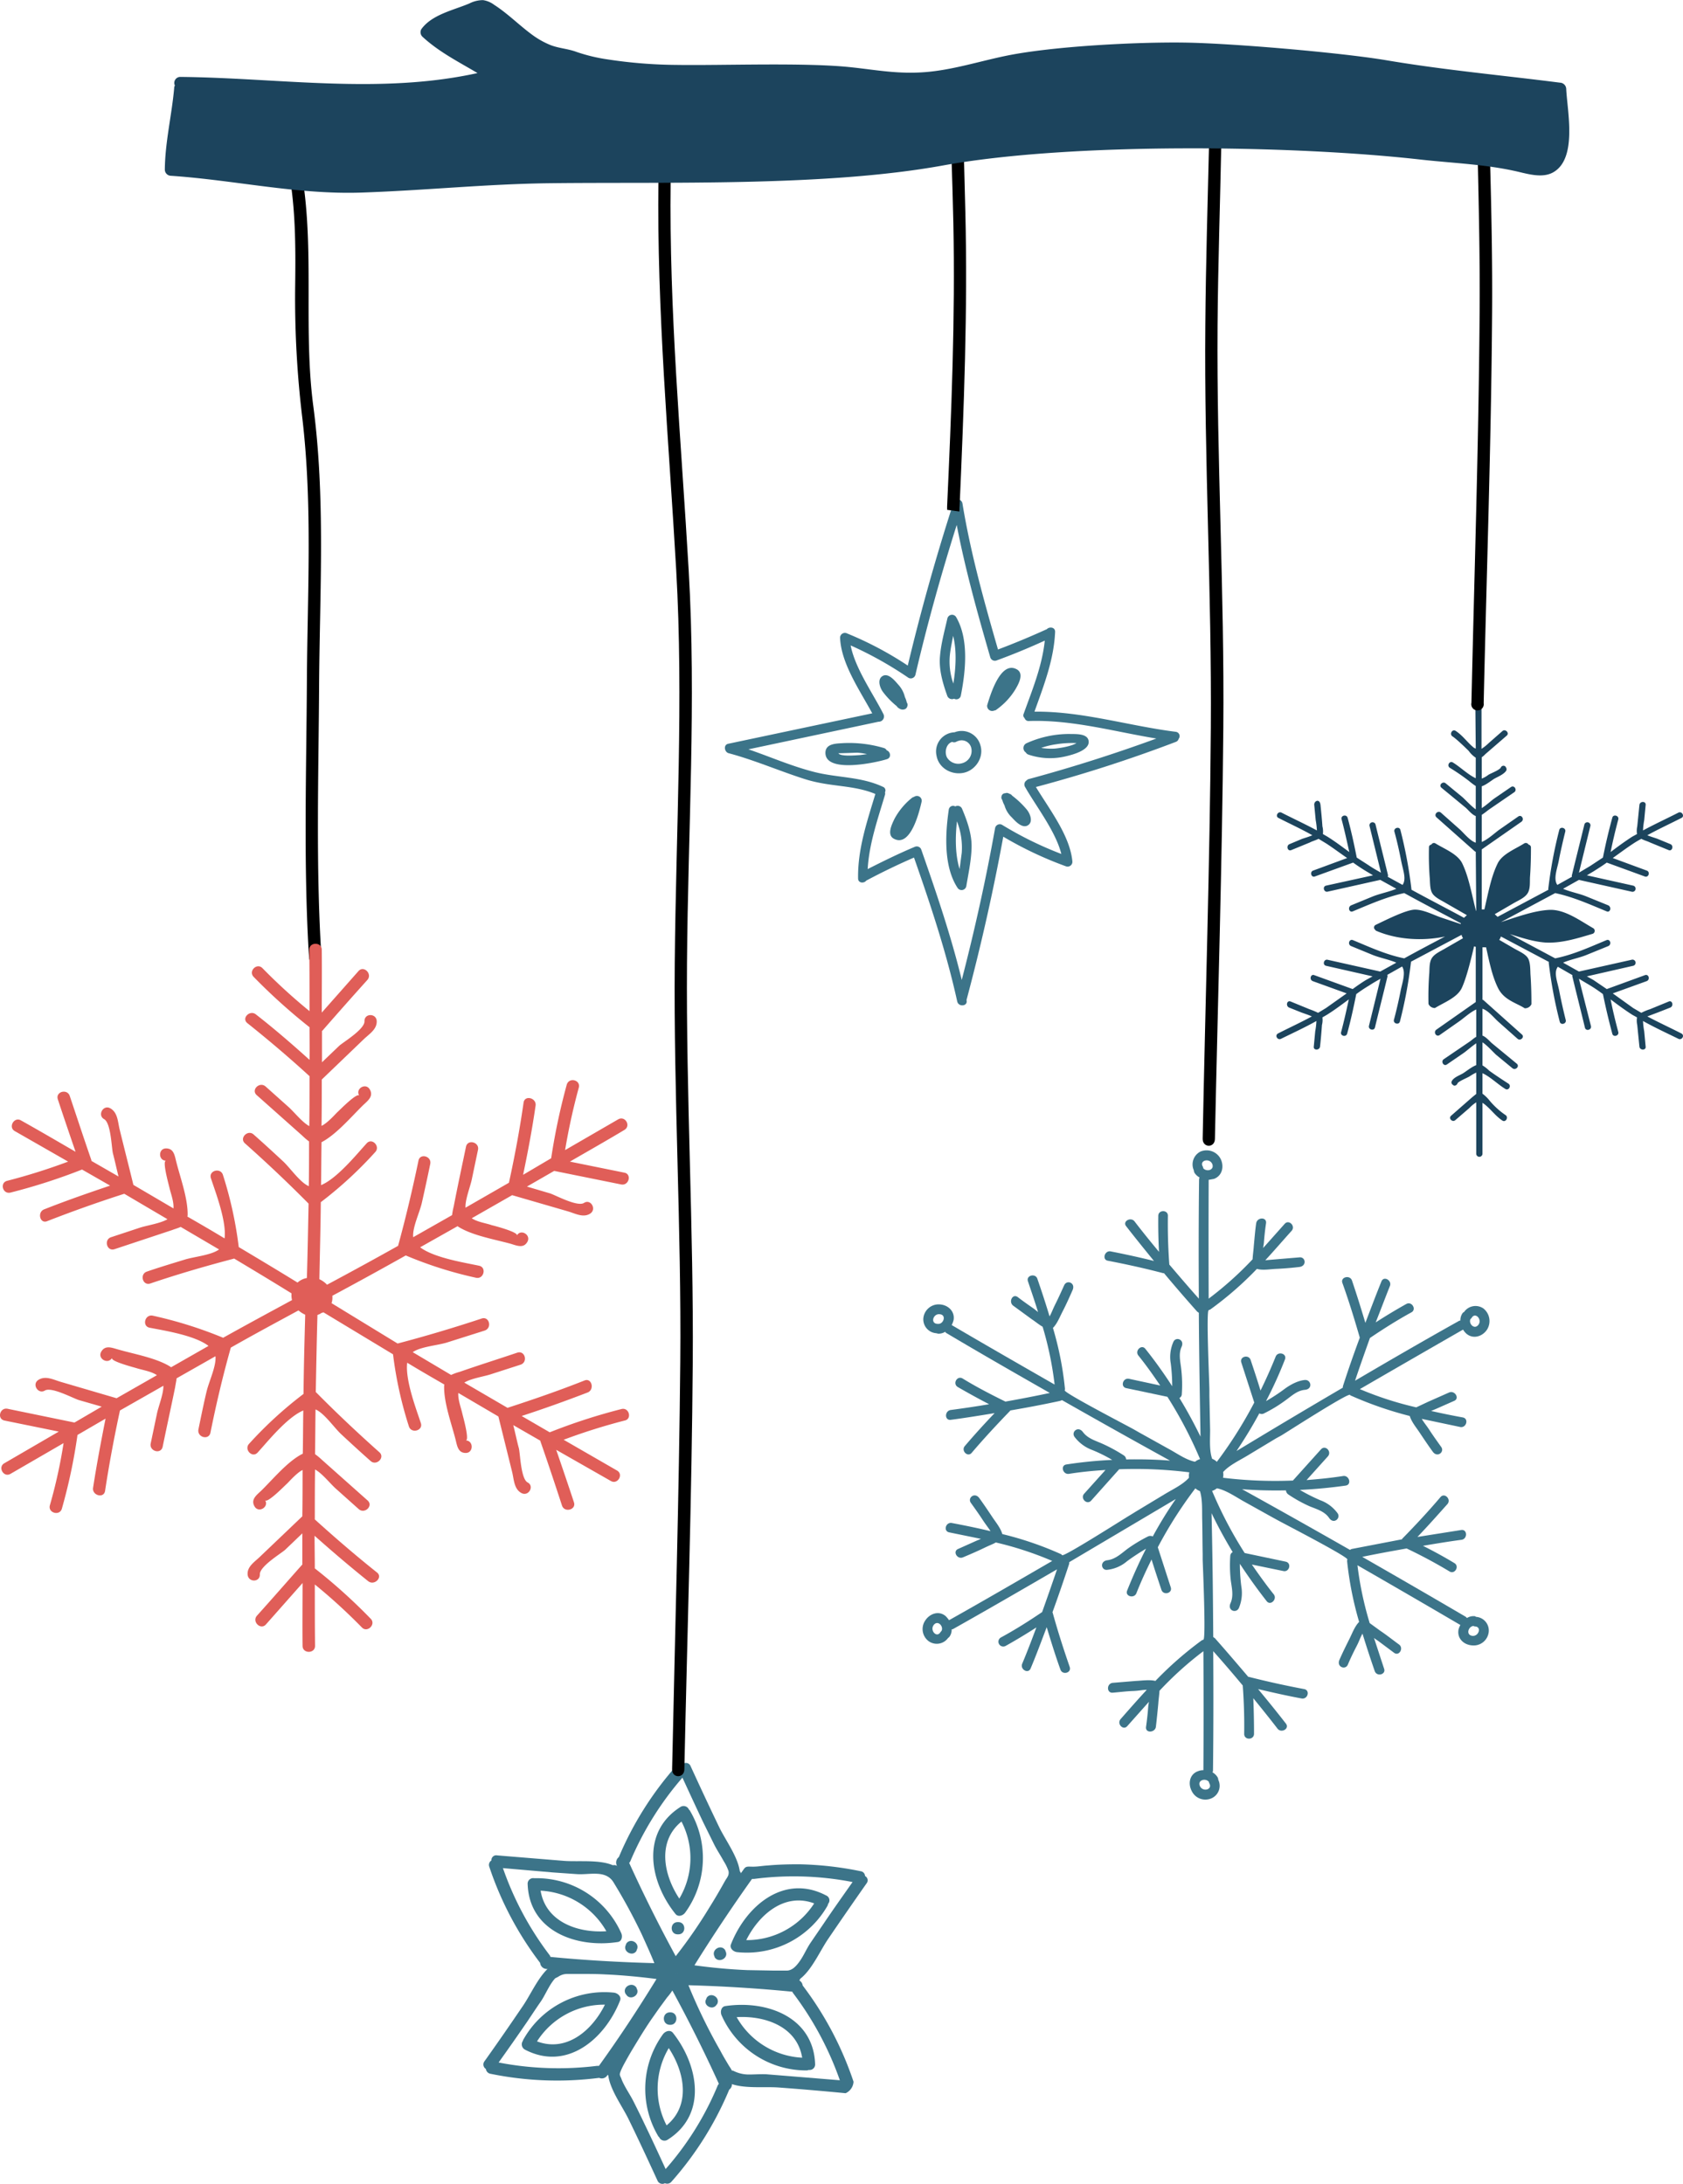 <svg xmlns="http://www.w3.org/2000/svg" width="701.3" height="910" viewBox="0.01 -6.139278525552072e-7 701.355 909.973" style=""><g><title>event87_212978158</title><g data-name="Layer 2"><path d="M133 283.9c.3-38.1 2.6-76.5-2.4-114.5-4.1-30.8.2-62.5-4.2-93.3l-5.4-1c2.3 15 2.2 30.3 2 45.5a416.7 416.7 0 0 0 3 53.6c4.3 36.4 2.1 73.2 1.9 109.7s-1.4 74.7.7 111.9l.3 4 5.2 1.3v-.3c-2.6-38.8-1.3-78-1.1-116.9z"></path><g fill="#3c7489"><path d="M504 581.7v-2.5c0-3-1.4-33-.3-33.3l.7-.3a141.6 141.6 0 0 0 19.4-16.9c2.4.7 5.5.1 8 0s6.5-.4 9.7-.8 2.6-4.3 0-4l-8.4.7-5.8.5c3.7-4 7.3-8.2 11-12.3 1.7-2-1.2-4.8-2.9-2.9l-9 10.1.3-2.1c.2-2.7.5-5.5.9-8.2s-3.7-2.6-4.1 0-.7 6.3-1 9.5c-.1 1.7-.4 3.6-.5 5.5a142.8 142.8 0 0 1-18.3 16.4q-.1-24.7 0-49.5l2.2-.4c3.5-1.3 4.3-5.2 2.8-8.3a6.6 6.6 0 0 0-8.4-3.1 6 6 0 0 0-2.8 7.8 5.1 5.1 0 0 0 .2.9 5.6 5.6 0 0 0 2.2 2.1 2.4 2.4 0 0 0-.2.9c-.2 16.5-.2 33.1-.1 49.6-4.2-4.7-8.2-9.4-12.3-14.2-.5-6.8-.7-13.5-.6-20.3.1-2.6-4-2.6-4 0q-.1 7.5.3 15c-3.5-4.2-6.9-8.4-10.2-12.7-1.6-2-5.1 0-3.5 2 3.8 4.9 7.7 9.7 11.6 14.5-6-1.5-12-2.8-18.1-4-2.5-.4-3.6 3.5-1.1 3.9 7.8 1.5 15.5 3.2 23.1 5.2h.3c4.5 5.4 9.1 10.7 13.8 16l.7.5c.1 17.2.4 34.4.7 51.6-2.7-5.5-5.6-10.9-8.8-16.1a1.8 1.8 0 0 0 1-1.7 55.7 55.7 0 0 0-.2-10c-.3-3.2-1.3-6.5.1-9.6s-2.4-4.4-3.4-2.1a15.5 15.5 0 0 0-1.1 9 75.7 75.7 0 0 1 .6 9.5c-3.5-5.4-7.2-10.6-11.2-15.6-1.6-2-4.5.8-2.9 2.8 3.3 4.1 6.2 8.2 9.1 12.5l-13-2.8c-2.6-.5-3.7 3.4-1.1 3.9l17.1 3.6a175.9 175.9 0 0 1 14 26.9 5.7 5.7 0 0 0-4.9 4.7c-.8 3.6 1.8 5.7 4.8 6.5a7.5 7.5 0 0 0 2.6.5h.7a5.3 5.3 0 0 0 3.2-.8 3.6 3.6 0 0 0 1.6-2.3c1.4-4.4-2-5.9-3.3-9.5s-.9-8.1-.9-12.2zm1.2-96.7c1 2.6-2.5 3.4-3.8 1.7a1 1 0 0 0-.2-.7c-1.4-2.6 2.9-3.6 4-1z"></path><path d="M474.8 596.9l-2.1-1.2c-2.6-1.5-29.3-15.3-29-16.4a1.5 1.5 0 0 0 .1-.7 134.9 134.9 0 0 0-5-25.3c1.8-1.8 2.9-4.7 4.1-7s2.8-5.8 4.1-8.8-2.4-4.4-3.5-2-2.3 5.1-3.6 7.7-1.5 3.5-2.5 5.3c-1.6-5.3-3.3-10.5-5.1-15.7-.8-2.4-4.8-1.4-3.9 1.1 1.4 4.2 2.9 8.5 4.2 12.8l-1.6-1.3c-2.3-1.6-4.6-3.2-6.8-4.9s-4 1.9-2 3.5l7.8 5.7c1.4.9 2.9 2.2 4.5 3.1a141.3 141.3 0 0 1 5 24.1c-14.3-8.2-28.6-16.4-42.9-24.8a9 9 0 0 0 .8-2.1c.6-3.6-2.3-6.3-5.8-6.5a6.4 6.4 0 0 0-6.8 5.7 5.8 5.8 0 0 0 5.3 6.3l.9.2a5.1 5.1 0 0 0 2.9-.8 1.2 1.2 0 0 0 .6.6c14.3 8.5 28.6 16.7 43 24.9-6.1 1.3-12.3 2.5-18.5 3.6-6.1-3-12.1-6.1-17.8-9.6-2.3-1.4-4.3 2.1-2.1 3.5 4.3 2.5 8.7 4.9 13.1 7.2-5.3.9-10.7 1.7-16 2.4-2.6.4-2.6 4.4 0 4.1 6.1-.8 12.2-1.8 18.3-2.8-4.3 4.5-8.4 9-12.4 13.7-1.7 1.9 1.1 4.8 2.8 2.9 5.1-6 10.5-11.8 16-17.5.1 0 .1-.1.1-.2 7-1.2 13.9-2.5 20.8-4l.8-.3q22.5 12.8 45 25.2c-6.1-.5-12.2-.6-18.3-.5a2.1 2.1 0 0 0-1-1.7 67.8 67.8 0 0 0-8.8-4.8c-2.9-1.3-6.2-2.2-8.2-4.9s-5-.1-3.5 2a16.2 16.2 0 0 0 7.2 5.4 61.1 61.1 0 0 1 8.5 4.2 176.4 176.4 0 0 0-19.1 1.9c-2.6.4-1.5 4.3 1.1 3.9 5.1-.8 10.1-1.3 15.2-1.6l-8.9 9.9c-1.7 1.9 1.1 4.8 2.9 2.9l11.7-13.1a180.2 180.2 0 0 1 30.2 1.4 6 6 0 0 0 1.6 6.6c2.8 2.4 5.9 1.3 8.1-1a7 7 0 0 0 1.8-2l.3-.6a4.9 4.9 0 0 0 .9-3.1 4.5 4.5 0 0 0-1.2-2.6c-3.1-3.4-6.1-1.1-9.9-1.8s-7.5-3.4-11-5.3zm-83.1-49.3c2.7.3 1.6 3.8-.4 4h-.7c-3-.2-1.7-4.4 1.1-4z"></path><path d="M473.4 629.8l-2.1 1.3c-2.6 1.5-27.9 17.7-28.7 16.9a1 1 0 0 0-.6-.5 139.3 139.3 0 0 0-24.3-8.3c-.7-2.5-2.7-4.9-4.1-7s-3.6-5.4-5.5-8-5-.1-3.5 2 3.3 4.6 4.8 6.9 2.3 3.2 3.4 4.9c-5.4-1.3-10.8-2.4-16.1-3.4-2.6-.5-3.7 3.4-1.1 3.9l13.2 2.7-1.9.8-7.6 3.4c-2.4 1-.4 4.5 2 3.5s5.9-2.5 8.8-3.9 3.3-1.4 4.9-2.3a140.4 140.4 0 0 1 23.5 7.7c-14.3 8.3-28.6 16.6-43 24.7a11.5 11.5 0 0 0-1.4-1.7c-2.8-2.4-6.6-1.1-8.5 1.8a6.3 6.3 0 0 0 1.5 8.7 5.8 5.8 0 0 0 8-1.4 2.3 2.3 0 0 0 .7-.7 5.1 5.1 0 0 0 .8-2.9 1.6 1.6 0 0 0 .9-.3c14.4-8.1 28.7-16.4 43-24.7-2 5.9-4.1 11.9-6.2 17.8-5.6 3.8-11.3 7.4-17.2 10.6a2 2 0 0 0 2 3.5c4.3-2.4 8.6-5 12.8-7.7-1.9 5.1-3.8 10.1-5.9 15.1-1 2.4 2.5 4.4 3.5 2 2.4-5.7 4.5-11.4 6.7-17.2 1.8 5.9 3.6 11.8 5.7 17.6.8 2.5 4.7 1.5 3.9-1-2.6-7.5-5-15-7.1-22.6-.1-.1-.1-.1-.1-.2 2.4-6.6 4.7-13.3 6.9-20a2.8 2.8 0 0 0 .1-.9l44.4-26.3a167.5 167.5 0 0 0-9.6 15.6 2.3 2.3 0 0 0-2 0 63.5 63.5 0 0 0-8.6 5.2c-2.5 1.9-5 4.3-8.3 4.7s-2.6 4.3-.1 4a15.2 15.2 0 0 0 8.3-3.6c2.6-1.9 5.2-3.6 7.9-5.2-2.9 5.7-5.5 11.5-7.9 17.5-.9 2.4 3 3.4 3.9 1 1.9-4.8 4-9.4 6.3-14 1.3 4.2 2.7 8.4 4.1 12.6.8 2.5 4.7 1.5 3.9-1l-5.4-16.7a176.4 176.4 0 0 1 16.3-25.4 5.9 5.9 0 0 0 6.4 1.9c3.5-1.2 4.1-4.5 3.2-7.5a5.7 5.7 0 0 0-.8-2.5l-.3-.6a5.3 5.3 0 0 0-2.3-2.4 4.5 4.5 0 0 0-2.8-.2c-4.5 1-4.1 4.7-6.6 7.6s-6.6 4.8-10.1 6.9zm-84.3 47.3c1.7-2.2 4.2.5 3.3 2.4l-.5.6c-1.5 2.5-4.5-.7-2.8-3z"></path><path d="M501.2 647.5v2.5c.1 2.9 1.4 33 .3 33.2l-.7.3a147.9 147.9 0 0 0-19.3 16.9c-2.5-.6-5.6-.1-8.1 0l-9.7.8c-2.6.3-2.6 4.3 0 4.1s5.6-.6 8.4-.7 3.9-.5 5.8-.5c-3.7 4-7.3 8.1-10.9 12.2-1.7 2 1.1 4.9 2.8 2.9l9-10.1q-.2 1.2-.3 2.1c-.2 2.8-.5 5.5-.9 8.3s3.8 2.5 4.1 0 .7-6.4 1-9.6c.1-1.7.4-3.6.5-5.4a142.8 142.8 0 0 1 18.3-16.5c.1 16.5.1 33.1 0 49.6a5.4 5.4 0 0 0-2.2.4c-3.5 1.2-4.3 5.1-2.7 8.2a6.3 6.3 0 0 0 8.3 3.1 5.7 5.7 0 0 0 2.8-7.7 2.9 2.9 0 0 0-.2-.9 5.8 5.8 0 0 0-2.2-2.2 1.9 1.9 0 0 0 .2-.8c.2-16.6.2-33.1.1-49.7 4.2 4.7 8.3 9.5 12.3 14.3.5 6.7.7 13.5.6 20.2 0 2.6 4 2.6 4.1 0 0-5-.1-9.9-.3-14.9 3.4 4.2 6.8 8.4 10.1 12.7 1.6 2 5.1 0 3.5-2.1-3.8-4.9-7.7-9.7-11.6-14.4 6 1.4 12.1 2.8 18.1 3.9 2.6.5 3.7-3.4 1.1-3.9q-11.7-2.2-23.1-5.1h-.2c-4.6-5.4-9.2-10.8-13.9-16.1l-.7-.5c-.1-17.2-.3-34.4-.7-51.6 2.7 5.6 5.6 10.9 8.8 16.2a2 2 0 0 0-1 1.6 56.8 56.8 0 0 0 .2 10.1c.4 3.1 1.3 6.5-.1 9.6s2.4 4.4 3.5 2a16.2 16.2 0 0 0 1-9 75.4 75.4 0 0 1-.6-9.4c3.5 5.3 7.2 10.5 11.2 15.6 1.6 2 4.5-.9 2.9-2.9-3.2-4-6.2-8.2-9.1-12.4l13.1 2.7c2.5.6 3.6-3.3 1-3.9l-17.1-3.6a171.4 171.4 0 0 1-14-26.9 5.8 5.8 0 0 0 5-4.6c.7-3.6-1.9-5.8-4.9-6.5a5.8 5.8 0 0 0-2.6-.6h-.7a6.1 6.1 0 0 0-3.2.8 4.7 4.7 0 0 0-1.6 2.4c-1.4 4.4 2.1 5.8 3.3 9.4s.9 8.2 1 12.2.1 9.5.2 14.2zm-1.2 96.6c-1-2.5 2.6-3.3 3.8-1.6a1.4 1.4 0 0 0 .2.6c1.4 2.7-2.9 3.7-4 1z"></path><path d="M530.4 632.3l2.2 1.2c2.5 1.4 29.3 15.2 28.9 16.3a1.9 1.9 0 0 0-.1.8 142.3 142.3 0 0 0 5 25.2c-1.8 1.8-2.9 4.8-4 7s-2.9 5.8-4.2 8.8 2.5 4.4 3.5 2 2.3-5.1 3.6-7.6 1.5-3.6 2.5-5.3q2.4 7.8 5.1 15.6c.9 2.5 4.8 1.4 3.9-1l-4.2-12.8a17.7 17.7 0 0 0 1.7 1.2l6.7 5c2.1 1.5 4.1-2 2-3.5s-5.1-3.9-7.8-5.7l-4.4-3.2a141.5 141.5 0 0 1-5.1-24.1q21.4 12.3 42.9 24.9a7 7 0 0 0-.8 2c-.6 3.7 2.3 6.3 5.8 6.5a6.3 6.3 0 0 0 6.8-5.6 5.7 5.7 0 0 0-5.3-6.3 1.1 1.1 0 0 0-.8-.3 5.2 5.2 0 0 0-3 .8 1.7 1.7 0 0 0-.6-.6q-21.5-12.6-43-24.9c6.2-1.3 12.3-2.4 18.5-3.5 6.1 2.9 12.1 6.1 17.9 9.6 2.2 1.3 4.2-2.2 2-3.5-4.3-2.6-8.7-5-13.1-7.2 5.3-.9 10.7-1.8 16-2.5 2.6-.3 2.6-4.4 0-4.1l-18.3 2.9c4.3-4.5 8.4-9.1 12.5-13.7 1.7-2-1.2-4.9-2.9-2.9-5.1 6-10.5 11.8-16 17.4 0 .1 0 .2-.1.2l-20.8 4a2 2 0 0 0-.8.4c-14.9-8.5-30-17-45-25.3 6.1.5 12.2.6 18.3.5a2.3 2.3 0 0 0 1 1.7 58.1 58.1 0 0 0 8.8 4.9c2.9 1.2 6.3 2.1 8.2 4.9s5 .1 3.5-2a15.5 15.5 0 0 0-7.2-5.4 75.1 75.1 0 0 1-8.5-4.3c6.4-.3 12.7-.9 19.1-1.8 2.6-.4 1.5-4.3-1-4-5.1.8-10.2 1.3-15.3 1.7l8.9-9.9c1.7-2-1.1-4.9-2.9-2.9l-11.7 13a180.1 180.1 0 0 1-30.2-1.3 5.8 5.8 0 0 0-1.6-6.6c-2.7-2.5-5.9-1.3-8.1 1a5.2 5.2 0 0 0-1.7 1.9 2.1 2.1 0 0 0-.4.6 5.2 5.2 0 0 0-.9 3.2 4.8 4.8 0 0 0 1.2 2.6c3.1 3.3 6.2 1.1 9.9 1.8s7.5 3.3 11 5.3zm83.1 49.3c-2.7-.4-1.6-3.9.5-4.1l.6.2c3 0 1.7 4.3-1.1 3.9z"></path><path d="M531.8 599.3l2.2-1.2c2.5-1.5 27.8-17.8 28.6-16.9a.9.9 0 0 0 .6.4 151.8 151.8 0 0 0 24.3 8.4c.7 2.4 2.7 4.8 4.1 6.9s3.6 5.4 5.5 8 5 .1 3.5-2-3.3-4.6-4.8-6.9-2.3-3.1-3.3-4.8l16.1 3.4c2.5.4 3.6-3.5 1-4q-6.6-1.2-13.2-2.7l1.9-.8 7.7-3.4c2.4-1 .3-4.5-2.1-3.5l-8.8 3.9-4.9 2.3a140 140 0 0 1-23.5-7.6q21.4-12.4 43-24.8a7.9 7.9 0 0 0 1.4 1.7c2.8 2.4 6.7 1.2 8.6-1.7a6.7 6.7 0 0 0-1.5-8.8 5.8 5.8 0 0 0-8.1 1.5 1.3 1.3 0 0 0-.7.6 5.1 5.1 0 0 0-.8 2.9c-.3.1-.6.1-.8.3-14.5 8.1-28.8 16.4-43.1 24.8 2-6 4.1-11.9 6.2-17.8 5.6-3.8 11.3-7.4 17.3-10.7 2.2-1.2.2-4.7-2.1-3.5-4.3 2.4-8.6 5-12.8 7.7 2-5 3.9-10.1 5.9-15.1 1-2.4-2.5-4.4-3.5-2-2.3 5.7-4.5 11.5-6.7 17.3-1.8-6-3.6-11.8-5.6-17.7-.9-2.4-4.8-1.4-4 1 2.7 7.5 5 15 7.2 22.6 0 .1 0 .2.1.2-2.5 6.7-4.8 13.3-7 20.1a2.5 2.5 0 0 0-.1.8q-22.2 13-44.3 26.4c3.4-5.1 6.6-10.3 9.5-15.7a2 2 0 0 0 2 0 57.8 57.8 0 0 0 8.6-5.2c2.6-1.8 5-4.3 8.4-4.6s2.6-4.3 0-4.1-5.7 1.7-8.3 3.6a76.7 76.7 0 0 1-7.9 5.2 171.2 171.2 0 0 0 7.9-17.4c.9-2.5-3-3.5-3.9-1.1q-2.9 7.2-6.3 14.1c-1.3-4.3-2.7-8.5-4.1-12.7-.8-2.5-4.7-1.5-3.9 1l5.4 16.7a179.8 179.8 0 0 1-16.2 25.5 5.9 5.9 0 0 0-6.5-1.9c-3.5 1.1-4.1 4.4-3.2 7.4a6.1 6.1 0 0 0 .8 2.6l.3.5a5.9 5.9 0 0 0 2.3 2.4 4.3 4.3 0 0 0 2.9.3c4.4-1 4-4.8 6.5-7.7s6.6-4.8 10.1-6.9zm84.3-47.3c-1.7 2.2-4.2-.5-3.3-2.4.2-.1.3-.3.5-.5 1.5-2.6 4.5.7 2.8 2.9z"></path></g><path d="M259 587.1a242.4 242.4 0 0 0-29.9 9.7l-11.7-6.8c9.2-3 18.4-6.3 27.5-9.8 3-1.2 1.7-6.2-1.3-5-10.6 4.2-21.3 7.9-32.1 11.4l-18-10.5c2.8-1.8 8.6-2.6 11.4-3.6l12.1-3.9c3.1-1.1 1.8-6-1.4-5-8 2.7-16 5.2-24 8a21.2 21.2 0 0 0-3.6 1.3l-16-9.5c3.3-2.3 10.3-2.8 14.2-4l15.8-5c3.2-1.1 1.9-6.1-1.3-5-11.5 3.8-23.2 7.3-35 10.4L138.2 543a.6.6 0 0 1 .1-.4 7.8 7.8 0 0 0 .2-2.7q15.3-8.2 30.6-16.8a166.4 166.4 0 0 0 29.3 9.3c3.2.7 4.5-4.3 1.3-5-5.4-1.2-18.7-3.2-24.6-7.7l15.6-8.8.4.3c5.8 3.6 15 5.2 21.6 7 2.7.8 5.5 2.1 7.1-.8s-2.8-5.5-4.4-2.6c.8-1.4-9.5-4.1-10.4-4.3-2.6-.9-6-1.3-8.4-2.9l16.8-9.6h.1l23.1 6.7c3.1.9 6.4 2.8 9.3 1s.3-6.3-2.5-4.5-12.2-3.4-14.3-4l-9.5-2.8 11.3-6.5h.2l27.7 5.6c3.3.7 4.6-4.3 1.4-4.9l-22.7-4.6c7.6-4.4 15.2-8.7 22.7-13.2 2.9-1.7.3-6.1-2.6-4.4l-22.1 12.8a262.4 262.4 0 0 1 5.7-26c.9-3.2-4-4.5-5-1.3a265.8 265.8 0 0 0-6.5 30.7l-11.7 6.9c2-9.6 3.8-19.1 5.2-28.8.5-3.2-4.5-4.6-5-1.3-1.6 11.2-3.7 22.4-6.1 33.4L194 503.2c-.2-3.3 2-8.8 2.6-11.7l2.6-12.4c.7-3.2-4.3-4.6-5-1.3-1.7 8.2-3.5 16.5-5.1 24.8a33.5 33.5 0 0 0-.7 3.7l-16.2 9.2c-.4-4 2.7-10.3 3.6-14.3s2.4-10.8 3.5-16.2c.7-3.3-4.3-4.6-4.9-1.4-2.5 12-5.3 23.8-8.5 35.5-9.8 5.5-19.7 10.9-29.6 16.2a10.4 10.4 0 0 0-3.2-2.3c.2-10.7.5-21.4.6-32.1a165.8 165.8 0 0 0 22.7-20.9c2.2-2.4-1.4-6.1-3.6-3.6-3.8 4.1-12.2 14.6-19 17.4.1-5.9.1-11.9.2-17.9l.4-.2c6-3.3 12-10.4 16.9-15.2 2-1.9 4.5-3.7 2.8-6.6s-6.1-.3-4.4 2.6c-.9-1.4-8.3 6.2-9 6.8s-4.1 4.6-6.7 5.8c.1-6.4.1-12.9.1-19.3a.1.1 0 0 0 .1-.1l17.4-16.7c2.3-2.2 5.5-4.1 5.4-7.5s-5.2-3.4-5.1 0-9 8.8-10.6 10.3l-7.1 6.8v-13c0-.1.1-.1.2-.2 6.2-7.1 12.4-14.1 18.7-21.1 2.2-2.5-1.5-6.2-3.7-3.7l-15.3 17.3c0-8.7.1-17.4 0-26.2 0-3.3-5.2-3.3-5.2 0 .1 8.6.1 17.1.1 25.6a236.1 236.1 0 0 1-19.6-17.9c-2.3-2.4-6 1.2-3.7 3.6a244 244 0 0 0 23.3 21c0 4.5.1 9 0 13.6-7.2-6.5-14.6-12.9-22.3-18.9-2.5-2.1-6.2 1.5-3.6 3.6 8.9 7.1 17.5 14.4 25.9 22.1 0 6.9 0 13.9-.1 20.8-2.9-1.5-6.5-6.1-8.8-8.1l-9.4-8.4c-2.5-2.2-6.2 1.4-3.7 3.6l19 16.9a27.8 27.8 0 0 0 2.8 2.4c0 6.2 0 12.4-.1 18.6h-.1c-3.7-1.7-7.6-7.5-10.6-10.3s-8.1-7.5-12.3-11.2c-2.4-2.2-6.1 1.5-3.6 3.7 9.1 8.1 17.9 16.4 26.5 25.1-.2 10.3-.4 20.7-.7 31a7.9 7.9 0 0 0-3.9 1.9c-8.1-5-16.3-9.9-24.5-14.8a163.4 163.4 0 0 0-6.6-30.1c-1-3.1-6-1.8-5 1.4 1.7 5.3 6.6 17.8 5.7 25.1-5.1-3.1-10.3-6.1-15.5-9.1 0-.2.1-.3.1-.4.2-6.9-3-15.6-4.7-22.3-.7-2.7-1-5.7-4.3-5.7s-3.3 5.1 0 5.1c-1.7 0 1.2 10.2 1.4 11.2.6 2.6 1.9 5.8 1.7 8.7l-16.7-9.8c-1.9-7.8-3.9-15.6-5.8-23.4-.7-3.1-.8-6.8-3.8-8.5s-5.5 2.9-2.6 4.5 3.1 12.2 3.7 14.4 1.5 6.3 2.3 9.5l-11.3-6.5v-.3c-3.1-8.9-6-17.8-9-26.7-1-3.2-6-1.9-5 1.3 2.4 7.3 4.9 14.6 7.4 21.9-7.6-4.4-15.1-8.8-22.8-13.1-2.8-1.6-5.4 2.9-2.5 4.5L28.4 484A249.9 249.9 0 0 1 3 492c-3.2.8-1.9 5.7 1.4 4.9a246 246 0 0 0 29.8-9.6l11.7 6.7c-9.2 3.1-18.4 6.3-27.5 9.9-3 1.2-1.7 6.2 1.3 4.9q15.9-6.2 32.1-11.4l18 10.6c-2.8 1.7-8.6 2.6-11.4 3.5l-12.1 4c-3.1 1-1.8 6 1.4 5l24.1-8c1.3-.5 2.5-.8 3.5-1.3l16 9.4c-3.3 2.4-10.3 3-14.2 4.2s-10.6 3.2-15.8 5c-3.2 1-1.9 6 1.3 5 11.5-3.9 23.2-7.3 35-10.4 8 4.8 16 9.6 23.9 14.5a8.8 8.8 0 0 0 .2 2.8c-9.6 5.2-19.2 10.4-28.7 15.7a174.8 174.8 0 0 0-29.3-9.2c-3.3-.7-4.6 4.3-1.4 5 5.5 1.1 18.8 3.1 24.6 7.6l-15.6 8.9-.4-.3c-5.8-3.6-15-5.2-21.6-7.1-2.6-.7-5.4-2-7.1.9s2.8 5.5 4.5 2.6c-.8 1.4 9.4 4 10.3 4.3 2.6.8 6.1 1.3 8.4 2.9l-16.8 9.6-23.2-6.8c-3.1-.9-6.3-2.7-9.3-.9s-.2 6.2 2.6 4.5 12.1 3.4 14.3 4l9.4 2.7-11.3 6.6h-.2L3.2 587c-3.2-.7-4.6 4.2-1.3 4.9l22.6 4.6-22.7 13.2c-2.8 1.6-.3 6.1 2.6 4.4l22.1-12.8a210 210 0 0 1-5.7 25.9c-.9 3.2 4.1 4.6 5 1.4a229.5 229.5 0 0 0 6.5-30.7l11.7-6.8c-1.9 9.6-3.7 19.1-5.2 28.8-.5 3.2 4.5 4.6 5 1.3 1.7-11.2 3.8-22.4 6.2-33.5l18.1-10.3c.1 3.3-2.1 8.7-2.7 11.7l-2.6 12.4c-.6 3.2 4.3 4.6 5 1.3 1.7-8.3 3.5-16.5 5.2-24.8.2-1.4.5-2.6.6-3.7l16.2-9.2c.4 4-2.6 10.3-3.6 14.3s-2.4 10.8-3.5 16.2c-.6 3.3 4.3 4.6 5 1.4 2.4-12 5.2-23.8 8.5-35.5 9.3-5.3 18.8-10.4 28.2-15.5a11.2 11.2 0 0 0 2.8 1.8c-.3 11-.6 22-.7 33a165.8 165.8 0 0 0-22.7 20.8c-2.2 2.4 1.4 6.1 3.6 3.6 3.8-4.1 12.1-14.6 19-17.5-.1 6-.1 12-.2 18l-.4.2c-6.1 3.2-12 10.4-16.9 15.2-2 1.9-4.5 3.7-2.8 6.6s6.1.2 4.4-2.6c.9 1.4 8.3-6.2 9-6.8s4.1-4.6 6.6-5.8c0 6.4 0 12.9-.1 19.3l-17.4 16.6c-2.3 2.3-5.6 4.2-5.4 7.6s5.2 3.4 5.1 0 9-8.8 10.6-10.3l7.1-6.8v13c0 .1-.1.1-.2.2-6.2 7-12.4 14.1-18.7 21.1-2.2 2.5 1.5 6.1 3.7 3.7l15.3-17.3c0 8.7-.1 17.4 0 26.2 0 3.3 5.2 3.3 5.2 0-.1-8.6-.1-17.1-.1-25.6a236.1 236.1 0 0 1 19.6 17.9c2.3 2.4 6-1.3 3.7-3.6a231.3 231.3 0 0 0-23.3-21c0-4.5-.1-9-.1-13.6 7.3 6.5 14.7 12.8 22.3 18.9 2.6 2.1 6.3-1.6 3.7-3.6-8.9-7.1-17.5-14.5-25.9-22.1 0-6.9 0-13.9.1-20.8 2.9 1.5 6.5 6.1 8.8 8.1l9.4 8.4c2.5 2.2 6.2-1.4 3.7-3.6l-19-16.9a28.2 28.2 0 0 0-2.9-2.4c.1-6.2.1-12.4.2-18.6h.1c3.7 1.7 7.6 7.5 10.6 10.3s8.1 7.5 12.3 11.2c2.4 2.1 6.1-1.5 3.6-3.7-9.1-8.1-17.9-16.4-26.5-25.1.2-10.7.4-21.4.7-32.1l1-.4.6-.4.9-.3 29 17.5a162.4 162.4 0 0 0 6.6 30c1 3.2 6 1.8 5-1.3-1.7-5.3-6.6-17.8-5.7-25.2 5.1 3.1 10.3 6.1 15.5 9.1 0 .2-.1.3-.1.5-.2 6.9 3 15.6 4.7 22.2.7 2.7 1 5.8 4.3 5.8s3.3-5.2 0-5.2c1.7 0-1.2-10.2-1.4-11.1-.6-2.7-1.9-5.9-1.7-8.7l16.7 9.8 5.8 23.4c.7 3.1.8 6.9 3.8 8.5s5.5-2.9 2.6-4.4-3.1-12.3-3.7-14.4-1.5-6.4-2.3-9.5l11.3 6.5v.2c3.1 8.9 6.1 17.9 9 26.8 1 3.1 6 1.8 5-1.3-2.4-7.3-4.9-14.6-7.4-21.9l22.8 13c2.8 1.6 5.4-2.8 2.5-4.4l-22.2-12.8a249.4 249.4 0 0 1 25.4-8c3.2-.6 1.9-5.6-1.3-4.8z" fill="#e05e58"></path><path d="M700.7 430.6c-4.7-2.4-9.5-4.6-14.2-7.1l4.5-1.7 5.1-2c1.5-.7.8-3.2-.7-2.5l-7.8 3.2a21.3 21.3 0 0 0-3.6 1.5l-3.4-2-8.5-6.1 14.1-5.1c1.6-.6.9-3.1-.7-2.5l-15.9 5.8-5.6-3.8-2.7-1.5 19.3-4.4a1.3 1.3 0 1 0-.7-2.5l-21.9 4.9-6.6-3.7c2.9-1.3 6.8-2 9.7-3.2l9.1-3.7c1.5-.6.9-3.1-.7-2.5-7 2.9-13.9 6.1-21.4 7.6l-18.9-10.1c4.9 1.5 9.6 3.1 14.7 3.5 6.7.4 13.3-1.7 19.7-3.6a1.3 1.3 0 0 0 .3-2.4c-5.3-3-11.8-7.9-18.2-7.6s-13.7 3-20.2 5.1l22.6-12.1c7.5 1.6 14.4 4.7 21.4 7.6 1.6.7 2.2-1.8.7-2.5l-9.1-3.7c-2.9-1.2-6.8-1.9-9.7-3.2l6.6-3.7 21.9 4.9a1.3 1.3 0 1 0 .7-2.5l-19.3-4.3 2.7-1.6c1.9-1.2 3.8-2.4 5.6-3.7l15.9 5.8c1.6.5 2.3-2 .7-2.5l-14.1-5.2c2.8-2 5.6-4.1 8.5-6a37.9 37.9 0 0 1 3.4-2c1.1.6 2.6 1 3.6 1.5l7.8 3.2c1.5.6 2.2-1.9.7-2.5l-5.1-2.1c-.9-.4-2.9-.9-4.5-1.6 4.7-2.6 9.5-4.8 14.2-7.2 1.5-.7.2-3-1.3-2.2-4.9 2.5-9.9 4.8-14.7 7.4a31.5 31.5 0 0 1 .5-4.3l.6-6.3c.2-1.7-2.4-1.7-2.6 0l-.9 8.9a8.6 8.6 0 0 0-.1 3.2l-2 1.1c-3.1 2-6.1 4.2-9 6.4.9-4.5 2-9.1 3.2-13.6.4-1.6-2.1-2.3-2.5-.7-1.5 5.5-2.8 11-3.9 16.6l-5.3 3.5-4.7 2.8 4.8-19.6a1.3 1.3 0 0 0-2.5-.6c-1.7 7-3.5 14.1-5.2 21.1a1.1 1.1 0 0 0 0 .8l-6.1 3.4c-1.8-2.5 0-6.9.6-10.1s1.7-8.1 2.7-12.1c.4-1.6-2.1-2.3-2.5-.7a185.4 185.4 0 0 0-4.6 24.7c0 .1.1.1.1.2L624.1 382l-1.2-1.1 7.9-4.6c1.9-1.1 4.6-2.2 5.8-4.1s.9-4.7 1-6.7c.3-4.1.4-8.2.4-12.4a1.2 1.2 0 0 0-1-1.2 1.3 1.3 0 0 0-1.8-.5c-3.6 2.3-9.2 4.4-11.1 8.4-2.8 5.7-4 12.8-5.5 19.1h-1.1v-25l16.5-11.5c1.4-1 .1-3.2-1.3-2.2l-7.9 5.5c-1.8 1.3-4.8 4.1-7.3 5.1v-11.3c1.1-.7 2.2-1.6 3-2.2l10.5-7.2c1.4-.9.1-3.1-1.3-2.2l-7 4.8c-.9.6-3.3 2.8-5.2 4v-9.1c1.9-.6 4.2-2.6 5.5-3.3s3.7-1.7 4.7-3.2a1.4 1.4 0 0 0-.2-1.5c-.1-.1-.1-.1-.1-.2a1.2 1.2 0 0 0-2 .5c-.9 1.1-3.9 2.2-5.1 2.9a11.2 11.2 0 0 1-2.8 1.6v-8.9a8.7 8.7 0 0 0 1.5-1.3l8.9-7.7c1.3-1.1-.6-3-1.8-1.9l-5.7 5a19.7 19.7 0 0 1-3 2.4v-21.4a1.3 1.3 0 0 0-2.6 0l.2 21.3-.7-.3c-2.8-2.2-4.6-5.1-7.7-7.1-1.4-.9-2.7 1.4-1.3 2.3s4.6 3.9 6.8 6.1a11.1 11.1 0 0 0 2.9 2.8v8.5h-.1c-3.2-1.5-6.3-4.6-9.4-6.5-1.4-.9-2.7 1.3-1.3 2.2a87.2 87.2 0 0 1 8 5.5 29.2 29.2 0 0 0 2.8 2.1v9.7c-1.7-1.1-4.7-4.4-5.7-5.2l-6.8-5.6c-1.2-1.1-3.1.7-1.8 1.8l10.2 8.4c1 .9 2.6 2.9 4.1 3.4v11.1c-2.3-.7-4.8-3.8-6.5-5.4l-8-7.1c-1.3-1.1-3.1.7-1.9 1.9l16 14.2.4.2.2 24.6h-.1c-1.7-6.4-2.9-13.9-5.7-19.7-1.9-4-7.5-6.1-11.2-8.4a1.2 1.2 0 0 0-1.7.5 1.1 1.1 0 0 0-1 1.2c-.1 4.2 0 8.3.3 12.4.2 2 0 4.9 1.1 6.7s3.9 3 5.7 4.1l8.7 5-1.2 1.1c-7.2-3.9-14.6-7.7-21.9-11.7v-.2a185.4 185.4 0 0 0-4.6-24.7c-.4-1.6-2.9-.9-2.5.7 1.1 4 2 8 2.8 12.1s2.3 7.6.6 10.1l-6.2-3.4a1.1 1.1 0 0 0 .1-.8c-1.7-7-3.5-14.1-5.2-21.1a1.3 1.3 0 0 0-2.5.6l4.8 19.6c-1.6-.9-3.2-1.8-4.7-2.8s-3.6-2.3-5.4-3.5c-1.1-5.6-2.3-11.1-3.8-16.6-.5-1.6-3-.9-2.5.7 1.2 4.5 2.2 9.1 3.2 13.6-3-2.2-5.9-4.4-9.1-6.4l-1.9-1.1a8.7 8.7 0 0 0-.2-3.2c-.2-3-.5-6-.8-8.9s-2.8-1.7-2.6 0l.6 6.3a31.5 31.5 0 0 1 .5 4.3c-4.8-2.6-9.8-4.9-14.7-7.4-1.5-.8-2.8 1.5-1.3 2.2 4.7 2.4 9.5 4.6 14.1 7.2-1.5.7-3.5 1.2-4.5 1.6l-5 2.1c-1.5.6-.9 3.1.7 2.5l7.8-3.2c.9-.5 2.4-.9 3.6-1.5l3.3 2c2.9 1.9 5.7 4 8.6 6l-14.1 5.2c-1.6.5-.9 3 .6 2.5l16-5.8c1.8 1.3 3.6 2.5 5.6 3.7l2.7 1.6-19.6 4.3c-1.6.4-.9 2.9.7 2.5l21.9-4.9 6.7 3.7c-3 1.3-6.8 2-9.8 3.2l-9 3.7c-1.6.7-.9 3.2.7 2.5 7-2.9 13.9-6 21.4-7.6 7.8 4.3 15.7 8.4 23.6 12.6a.4.4 0 0 1-.1.3l-7.8-2.6c-3.3-1.1-7.6-3.4-11.2-3.4s-11.9 4.2-16.5 6.4a1.2 1.2 0 0 0-.1 2 1 1 0 0 0 .6.5c8.5 3.6 19.1 4.3 28.5 2.3-5.7 3-11.4 6-17 9.1-7.5-1.5-14.4-4.7-21.4-7.6-1.6-.6-2.3 1.9-.7 2.5l9 3.7c3 1.2 6.8 1.9 9.8 3.2l-6.7 3.7-21.9-4.9c-1.6-.4-2.3 2.1-.7 2.5l19.4 4.4-2.7 1.5c-2 1.2-3.8 2.5-5.6 3.8l-16-5.8c-1.5-.6-2.2 1.9-.6 2.5l14.1 5.1-8.6 6.1-3.3 2a31.2 31.2 0 0 0-3.6-1.5l-7.8-3.2c-1.6-.7-2.2 1.8-.7 2.5l5 2c1 .4 3 1 4.5 1.7-4.6 2.5-9.4 4.7-14.1 7.1-1.5.8-.2 3 1.3 2.2 4.9-2.4 9.9-4.7 14.7-7.4a29.8 29.8 0 0 1-.5 4.3l-.6 6.4c-.2 1.6 2.4 1.6 2.6 0s.6-6 .8-9a8.5 8.5 0 0 0 .2-3.2l1.9-1.1c3.2-2 6.1-4.2 9.1-6.4-1 4.6-2 9.1-3.2 13.6-.5 1.6 2 2.3 2.5.7 1.5-5.5 2.7-11 3.8-16.5a63.3 63.3 0 0 1 5.4-3.6c1.5-1 3.1-1.9 4.7-2.8l-4.8 19.6c-.4 1.6 2.1 2.3 2.5.7 1.7-7.1 3.5-14.1 5.2-21.2a.9.9 0 0 0-.1-.7l6.2-3.5c1.7 2.5 0 7-.6 10.1s-1.7 8.1-2.8 12.1c-.4 1.6 2.1 2.3 2.5.7a185.4 185.4 0 0 0 4.6-24.7v-.2l21.1-11.2a3.5 3.5 0 0 0 .6 1.4l-7.3 4.2c-1.8 1.1-4.5 2.2-5.7 4.1s-.9 4.8-1.1 6.7c-.3 4.1-.4 8.3-.3 12.4a2.9 2.9 0 0 0 2.7 1.7c3.7-2.3 9.3-4.3 11.2-8.4s3.7-11.4 5.1-17.3l.7.2v23L598.6 429c-1.4 1-.1 3.2 1.3 2.3l8-5.6c1.8-1.2 4.8-4 7.3-5.1V432c-1.1.6-2.1 1.6-2.9 2.1l-10.6 7.2c-1.4.9-.1 3.2 1.3 2.2l7-4.8c.9-.6 3.4-2.8 5.2-4v9.1c-1.9.7-4.2 2.6-5.5 3.4s-3.7 1.6-4.6 3.1a1.2 1.2 0 0 0 .2 1.6h.1c.6.9 1.7.3 2-.5s3.8-2.2 5-2.9a20 20 0 0 1 2.8-1.6v8.9l-1.6 1.3-8.9 7.8c-1.2 1.1.6 2.9 1.8 1.8l5.8-5a15.3 15.3 0 0 1 2.9-2.4v21.4a1.3 1.3 0 0 0 2.6 0v-21.2l.6.4c2.8 2.1 4.7 5 7.7 7 1.4.9 2.7-1.4 1.3-2.3a32.2 32.2 0 0 1-6.7-6.1 15.4 15.4 0 0 0-2.9-2.8v-8.5h.1c3.2 1.5 6.3 4.6 9.4 6.5 1.4.9 2.7-1.3 1.3-2.2s-5.4-3.5-8-5.4a15.1 15.1 0 0 0-2.8-2.2v-9.6c1.7 1 4.7 4.3 5.7 5.2l6.8 5.6c1.3 1 3.1-.8 1.8-1.9l-10.2-8.4c-1-.8-2.6-2.8-4.1-3.3v-11.2c2.4.7 4.9 3.9 6.6 5.4l8 7.1c1.2 1.1 3.1-.7 1.8-1.8l-16-14.3-.4-.2v-21.8h1.5c1.3 5.8 2.5 12 5 17s7.5 6.1 11.1 8.4a2.9 2.9 0 0 0 2.8-1.7c0-4.1-.1-8.3-.4-12.4-.1-1.9 0-4.9-1-6.7s-3.9-3-5.8-4.1l-6.2-3.6a6.1 6.1 0 0 0 .7-1.4l20 10.6a.3.3 0 0 1-.1.2 185.4 185.4 0 0 0 4.6 24.7c.4 1.6 2.9.9 2.5-.7-1-4-1.9-8-2.7-12.1s-2.4-7.6-.6-10.1l6.1 3.5a.9.9 0 0 0 0 .7c1.7 7.1 3.5 14.1 5.2 21.2.4 1.6 2.9.9 2.5-.7l-5-19.7 4.7 2.8a61.8 61.8 0 0 1 5.3 3.6q1.7 8.3 3.9 16.5c.4 1.6 2.9.9 2.5-.7-1.2-4.5-2.3-9-3.2-13.6 2.9 2.2 5.9 4.4 9 6.4l2 1.1a8.6 8.6 0 0 0 .1 3.2l.9 9c.2 1.6 2.8 1.6 2.6 0l-.6-6.4a29.8 29.8 0 0 1-.5-4.3c4.8 2.7 9.8 5 14.7 7.4 1.5.8 2.8-1.4 1.3-2.2z" fill="#1c445d"></path><g fill="#3c7489"><path d="M308.3 779.7c-.8-6-5.9-12.9-8.5-18.2-4.1-8.5-8.1-17.1-12-25.6a2.1 2.1 0 0 0-3.1-1 2 2 0 0 0-2.6.6 138 138 0 0 0-24.2 38.3 2.9 2.9 0 0 0-.9 3.4c6.7 14.9 14.1 29.6 22 44 .7 1.3 3 1.8 4 .5a235 235 0 0 0 25.6-39.1 2.5 2.5 0 0 0-.3-2.9zm-46.1-3.5a1.8 1.8 0 0 0 .5-.7 131.1 131.1 0 0 1 21.7-34.8c2.9 6.3 5.8 12.6 8.8 18.9l4.4 8.9c1.2 2.4 2.7 4.6 4 7a19.5 19.5 0 0 1 2 4.1c.4 1.9-.8 2.9-1.6 4.4-2 3.6-4.1 7.2-6.3 10.7a205.3 205.3 0 0 1-14.1 20.4c-6.9-12.7-13.4-25.7-19.4-38.9z"></path><path d="M287.6 754.6c-.1-.3-.3-.4-.5-.6a2.4 2.4 0 0 0-3.5-1.1c-16.7 10.6-12.9 31.2-2.1 44.6 1.1 1.4 3.1.7 4-.5a38.7 38.7 0 0 0 2.1-42.4zm-4.5 36.5c-6.7-10.1-9.2-23.9.9-32.1a33 33 0 0 1-.9 32.1z"></path><path d="M282.7 800.9h-.3c-3.3 0-3.3 5.1 0 5.1h.3c3.3 0 3.3-5.1 0-5.1z"></path><path d="M255.4 777.2c-5.6-2.4-14.1-1.4-20.1-1.8l-28.1-2.3a2 2 0 0 0-2.4 2.1 2.2 2.2 0 0 0-.9 2.6 137.8 137.8 0 0 0 21.2 40.1 2.8 2.8 0 0 0 2.4 2.5c16.4 1.6 32.7 2.6 49.1 2.9a2.5 2.5 0 0 0 2.5-3.2 244.5 244.5 0 0 0-21.1-41.8 2.4 2.4 0 0 0-2.6-1.1zm-26 38.2a2 2 0 0 0-.4-.8 130.3 130.3 0 0 1-19.4-36.2l20.8 1.8 10 .7c5.1.4 11.9-1.9 15.2 3.3a231.8 231.8 0 0 1 11.9 21.9c1.8 4 3.6 7.9 5.2 11.9-14.5-.4-28.9-1.2-43.3-2.6z"></path><path d="M223.3 782.6h-.8a2.3 2.3 0 0 0-2.6 2.5c.7 19.7 20.5 26.7 37.5 24.1 1.8-.2 2.1-2.4 1.5-3.7a38.6 38.6 0 0 0-35.6-22.9zm29.4 22.1c-12.1.8-25.3-4-27.4-16.9a33.6 33.6 0 0 1 27.4 16.9z"></path><path d="M260.9 810v.2c-1.7 2.9 2.8 5.4 4.4 2.6v-.2c1.7-2.9-2.7-5.5-4.4-2.6z"></path><g><path d="M229.6 819.2c-4.9 3.7-8.2 11.5-11.6 16.5-5.3 7.8-10.6 15.5-16.1 23.2a2.2 2.2 0 0 0 .6 3.2 2.3 2.3 0 0 0 1.9 2 137.8 137.8 0 0 0 45.3 1.7 2.7 2.7 0 0 0 3.3-.9q14.4-19.9 27.2-41a2.7 2.7 0 0 0-1.6-3.8 243.1 243.1 0 0 0-46.7-2.6 2.4 2.4 0 0 0-2.3 1.7zm20 41.6h-.8a131 131 0 0 1-41-1.4c4-5.6 8-11.3 11.9-17 1.9-2.8 3.7-5.6 5.6-8.3s3.7-7.3 6.1-9.8l1.2-.6a6.6 6.6 0 0 1 3.8-1.2h5.3c3.6 0 7.1 0 10.6.2 7.1.3 14.2 1 21.3 1.9-7.6 12.4-15.5 24.4-24 36.2z"></path><path d="M218.2 849.7c-.2.2-.2.5-.3.7a2.5 2.5 0 0 0 .8 3.6c17.5 9.2 33.4-4.4 39.7-20.4.7-1.7-1-3.1-2.5-3.3a38.7 38.7 0 0 0-37.7 19.4zm33.9-14.4c-5.4 10.9-16.1 19.9-28.3 15.3a33.1 33.1 0 0 1 28.3-15.3z"></path><path d="M260.7 830.8l.2.2c1.6 2.9 6.1.3 4.4-2.5v-.2c-1.8-2.9-6.2-.3-4.6 2.5z"></path></g><g><path d="M253.5 864.8c.8 6.1 5.9 12.9 8.5 18.3 4.1 8.4 8.1 17 12 25.5a2.2 2.2 0 0 0 3.1 1.1 2.3 2.3 0 0 0 2.7-.6 137.3 137.3 0 0 0 24.1-38.4 2.7 2.7 0 0 0 .9-3.3c-6.7-15-14.1-29.7-22-44.1-.7-1.3-3-1.8-4-.5a245.9 245.9 0 0 0-25.6 39.1 2.5 2.5 0 0 0 .3 2.9zm46.1 3.5a1.8 1.8 0 0 0-.5.7 125.6 125.6 0 0 1-21.7 34.8c-2.9-6.3-5.8-12.6-8.8-18.8-1.4-3-2.9-6-4.4-9s-3-5.1-4.3-7.7a17.6 17.6 0 0 1-.9-2c-.2-.7-.7-1.3-.7-2s1-2.8 1.7-4.1 2.2-4 3.4-6c2.6-4.3 5.2-8.6 8-12.7 1.5-2.1 2.9-4.2 4.4-6.2l2.2-3a24.7 24.7 0 0 0 2.2-2.9c6.9 12.7 13.4 25.7 19.4 38.9z"></path><path d="M274.2 889.9c.1.3.3.4.5.6a2.4 2.4 0 0 0 3.5 1.1c16.7-10.5 12.9-31.1 2.2-44.6-1.2-1.4-3.2-.6-4.1.6a38.7 38.7 0 0 0-2.1 42.3zm4.5-36.5c6.7 10.1 9.2 23.9-.9 32.2a33.2 33.2 0 0 1 .9-32.2z"></path><path d="M279.2 843.7h.2c3.3 0 3.3-5.2 0-5.2h-.2c-3.4 0-3.4 5.2 0 5.2z"></path></g><g><path d="M304.2 868.1c5.6 2.3 14.1 1.3 20.1 1.7 9.4.7 18.8 1.5 28.1 2.4a5.6 5.6 0 0 0 3.3-4.8 139.1 139.1 0 0 0-21.2-40.1 2.7 2.7 0 0 0-2.4-2.4c-16.4-1.7-32.7-2.6-49.1-3-1.6 0-3.1 1.7-2.5 3.2a240.9 240.9 0 0 0 21.1 41.8 2.6 2.6 0 0 0 2.6 1.2zm26-38.2a2.5 2.5 0 0 0 .4.7 133.2 133.2 0 0 1 19.4 36.2l-20.8-1.7-9.9-.8c-2.4-.1-4.8.1-7.1.1a14.1 14.1 0 0 1-6.7-1.6c-.1-.1-.3.1-.4 0a3.5 3.5 0 0 1-.5-.8l-.9-1.4c-1.2-2-2.4-4-3.5-6.1a229.4 229.4 0 0 1-13.3-27.3c14.5.4 28.9 1.3 43.3 2.7z"></path><path d="M336.3 862.7l.8-.2a2.3 2.3 0 0 0 2.6-2.4c-.7-19.8-20.4-26.8-37.5-24.2-1.7.3-2.1 2.4-1.5 3.8a38.6 38.6 0 0 0 35.6 23zM307 840.5c12-.7 25.2 4 27.3 16.9a33.3 33.3 0 0 1-27.3-16.9z"></path><path d="M298.7 835.2h.1c1.7-2.9-2.8-5.5-4.4-2.6v.2c-1.8 2.7 2.7 5.3 4.3 2.4z"></path></g><g><path d="M333.5 824.5c4.8-3.7 8.2-11.5 11.5-16.4 5.3-7.8 10.7-15.6 16.1-23.3a2 2 0 0 0-.6-3.1 2.1 2.1 0 0 0-1.8-2 139.6 139.6 0 0 0-25.7-2.9c-4.3 0-8.7.1-13 .5-2 .1-4.1.5-6.2.5s-2.9-.3-3.8 1q-14.4 20-27.1 41.1c-.8 1.3-.1 3.5 1.5 3.7a235.8 235.8 0 0 0 46.7 2.6 2.5 2.5 0 0 0 2.4-1.7zm-20.1-41.6h.9a128.3 128.3 0 0 1 41 1.3c-4 5.7-8 11.3-11.9 17.1l-5.6 8.2c-1.7 2.5-2.8 5.3-4.6 7.8s-3.3 3.7-5.2 3.8h-5.5l-11.1-.2c-7.3-.3-14.7-1-22-2q11.4-18.3 24-36z"></path><path d="M344.9 794a6.4 6.4 0 0 0 .2-.7 2.2 2.2 0 0 0-.8-3.5c-17.5-9.2-33.4 4.3-39.7 20.4-.6 1.6 1 3 2.5 3.2a38.7 38.7 0 0 0 37.8-19.4zM311 808.4c5.4-10.8 16.1-19.9 28.3-15.3a33.3 33.3 0 0 1-28.3 15.3z"></path><path d="M302.3 812.9v-.2c-1.7-2.9-6.1-.3-4.5 2.6v.2c1.7 2.8 6.2.3 4.5-2.6z"></path></g></g><g fill="#3c7489"><path d="M423.8 278.9c-6.9-3.9-11.2 11-12.4 14.9a2.1 2.1 0 0 0 3 2.2 1.1 1.1 0 0 0 .8-.3 28.7 28.7 0 0 0 7.9-8.4c1.3-2.2 3.8-6.6.7-8.4z"></path><path d="M398.4 257a2 2 0 0 0-3.6.7c-1.2 5.3-2.7 10.7-3.1 16.1s1.2 10.9 3.1 16.2a2.1 2.1 0 0 0 2.8 1.1 1.9 1.9 0 0 0 2.8-1.2c2-10.1 3.5-23.6-2-32.9zm-1.1 27.8a27.4 27.4 0 0 1-1.3-13.1c.3-2.3.8-4.5 1.2-6.8 1.6 6.3 1.1 13.7.1 19.9z"></path><path d="M378.1 294.3a1.6 1.6 0 0 0-.2-1.6 10.5 10.5 0 0 0-.8-2.3 11.5 11.5 0 0 0-2.7-5.1c-1.4-1.6-4.1-5-6.5-3.7s-1.3 4.8 0 6.6a33.1 33.1 0 0 0 5.8 6 2.6 2.6 0 0 0 1.1 1 2.4 2.4 0 0 0 1.8.4 1.7 1.7 0 0 0 1.5-1.3z"></path><path d="M490 304.9c-19.8-2.5-38.9-8.6-58.9-8.4 3.9-10.9 8.1-21.6 8.6-33.2.1-2.1-2.5-2.3-3.5-1.1h-.1c-6.6 3-13.3 5.8-20.2 8.4-5.8-20.1-11.4-40.1-14.8-60.8-.4-2.5-4.3-2.3-3.9.2v.2h-.1q-10.7 33.2-18.8 67.1a143.3 143.3 0 0 0-25.3-13.4 2 2 0 0 0-2.9 1.8c.4 10.7 8.2 21.9 13.4 31.5l-60.1 12.7c-2 .5-1.5 3.4.2 3.9 10.9 2.9 21.1 7.4 31.8 10.8s20 2.3 29.4 6.2c-3.5 11.6-7.4 23-7.2 35.2 0 2 2.5 2.2 3.5.8h.1c6.4-3.4 13-6.6 19.7-9.5 6.9 19.7 13.5 39.5 18 59.9.5 2.5 4.5 2.1 3.9-.4v-.2c6-22.5 11.1-45.1 15.3-68a154.5 154.5 0 0 0 26 12.3 2 2 0 0 0 2.8-2c-1-10.7-9.5-21.6-15.2-31q29.7-7.9 58.3-18.8a1.9 1.9 0 0 0 1.2-1.3 1.8 1.8 0 0 0-1.2-2.9zm-61.3 19.7a1.4 1.4 0 0 0-.8.5 2 2 0 0 0-.7 2.8c4.6 8.1 12.7 18.4 15.1 27.9a150 150 0 0 1-24.8-12.2 2 2 0 0 0-2.8 1.4c-3.8 21.3-8.5 42.4-13.9 63.3-4.5-18.5-10.6-36.4-16.9-54.4a2 2 0 0 0-2.6-1.1c-6.7 2.8-13.2 6-19.7 9.3.6-10.6 4.2-20.8 7.2-30.9a2 2 0 0 0 0-1.1 1.6 1.6 0 0 0-.9-2.3c-9.2-4.3-19-3.7-28.7-6.2s-18.2-6.3-27.3-9.4l54.2-11.5a2.2 2.2 0 0 0 2.1-3.1c-4.2-8.4-11.8-19-13.7-28.7a154.4 154.4 0 0 1 24.1 13.5 2 2 0 0 0 2.9-1.3c4.9-21 10.7-41.8 17.2-62.4 3.6 18.7 8.7 36.9 14 55.2a2 2 0 0 0 2.5 1.3c6.9-2.5 13.6-5.3 20.2-8.3-1.1 10.6-5.2 20.5-8.8 30.5a1.5 1.5 0 0 0 .4 1.8 1.7 1.7 0 0 0 1.8 1.2c18.1-.6 35.4 4.4 53.1 7.3q-26.2 9.6-53.2 16.9z"></path><path d="M372.6 349.5c7 3.6 10.6-11.6 11.5-15.6a2 2 0 0 0-3-2l-.9.4a28.5 28.5 0 0 0-7.4 8.8c-1.1 2.3-3.4 6.8-.2 8.4z"></path><path d="M399.1 370a2 2 0 0 0 3.6-.8c.9-5.4 2.1-10.9 2.2-16.3s-1.8-10.8-4-16a2 2 0 0 0-2.8-.9 1.8 1.8 0 0 0-2.7 1.3c-1.5 10.2-2.2 23.8 3.7 32.7zm-.3-27.8a30.1 30.1 0 0 1 2 13.1l-.9 6.8c-1.9-6.2-1.8-13.6-1.1-19.9z"></path><path d="M417.4 331.7a1.6 1.6 0 0 0 .3 1.6 8.5 8.5 0 0 0 .9 2.2 10.9 10.9 0 0 0 3 5c1.4 1.5 4.3 4.8 6.7 3.4s1-4.9-.4-6.6a37.1 37.1 0 0 0-6.1-5.8 2 2 0 0 0-1.2-.8 1.8 1.8 0 0 0-1.7-.2 1.5 1.5 0 0 0-1.5 1.2z"></path><path d="M408.6 310.6a8.1 8.1 0 0 0-10.8-5.5 8 8 0 0 0-7.5 9.8c.9 5.1 6.2 8.1 11.2 7.1s8.6-6.4 7.1-11.4zm-7.7 7.4a5.5 5.5 0 0 1-6.3-2.5c-1.1-2.3-.2-5.7 2.2-6.4a1.9 1.9 0 0 0 1.8-.1l.4-.2h.1a4.1 4.1 0 0 1 5.7 3 5.3 5.3 0 0 1-3.9 6.2z"></path><path d="M445.7 305.8a43.2 43.2 0 0 0-18 3.9 2.2 2.2 0 0 0-.2 3.8 2 2 0 0 0 1.1.9 28.1 28.1 0 0 0 16 .6c2.5-.6 9.3-2.4 9.1-6s-5.6-3.1-8-3.2zm-6.3 6.1a25.1 25.1 0 0 1-5.5-.3 33 33 0 0 1 6.2-1.5 42.6 42.6 0 0 1 8.5-.5c-2.4 1.5-7.8 2.2-9.2 2.3z"></path><path d="M369.5 312.6a1.8 1.8 0 0 0-1-.9 51 51 0 0 0-16.9-2.1c-2.6.2-7.3 0-7.6 3.7-.6 9.2 21.3 4.4 25.6 3 2-.6 1.5-3.2-.1-3.7zm-20.1 1.2c.1.1 7.2-.2 7.9-.2a25.7 25.7 0 0 1 4 .6l-3 .4c-1.7.1-8.2.7-8.9-.8z"></path></g><path d="M401.7 65.1l-5.2-.4c.3 9.4.6 18.9.8 28.3.8 39.5-.8 78.6-2.6 118v1.4l5.1.7c.1-.7 0-1.4.1-2.1 1.8-41 3.4-81.7 2.4-122.7z"></path><path d="M288.7 567.6c.4-55.4-2.8-110.8-2.4-166.3s3.9-108.8.7-163.8-8.2-107.9-7.5-162.1c.1-3.8-5.1-4-5.1-.2-.7 54.3 4.3 108.1 7.4 162.2s-.1 108.8-.6 163.8 2.8 110.8 2.3 166.3-2.2 113.1-3.4 169.7c-.1 3.8 5 3.9 5.1.1 1.2-56.5 3.1-113.1 3.5-169.7z"></path><path d="M507.4 135.6c.2-26 1.1-51.8 1.6-77.6l-5.1.2c-.6 25.7-1.4 51.4-1.6 77.3-.5 55.9 2.7 111.8 2.3 167.8s-2.3 114.1-3.4 171.1c-.1 3.9 5 4 5.1.2 1.2-57.1 3-114.1 3.5-171.2s-2.8-111.8-2.4-167.8z"></path><path d="M615.8 65.2c.5 22.2 1 44.3.8 66.5-.4 53.7-2.2 107.4-3.4 161.1a2.6 2.6 0 1 0 5.1.2c1.2-53.7 3.1-107.5 3.5-161.2.2-22.4-.3-44.8-.9-67.1z"></path><path d="M652.7 37a2.7 2.7 0 0 0-2.6-2.6c-24.2-3.1-48.6-5.3-72.7-9.4-19.4-3.2-63.8-7-83.6-7.3s-55.5 1.5-75 5.6c-11 2.3-21.9 5.8-33.2 6.7s-20.4-.9-30.7-2c-19.1-2.1-53.7-.7-72.9-1a198.5 198.5 0 0 1-28.8-2.3 71.3 71.3 0 0 1-12.9-3.1c-3.7-1.4-7.6-1.5-11.2-3a34.8 34.8 0 0 1-7.5-4.3c-5.3-3.9-10-8.7-15.6-12.3a10.3 10.3 0 0 0-4.7-2 12.6 12.6 0 0 0-5.7 1.4C189 4.2 180 6 175.6 12.1a2.6 2.6 0 0 0 .4 3.1c6.9 6.4 15.1 10.5 23 15.2-40.9 9-82.5 2-123.9 1.6a2.5 2.5 0 0 0-2.2 3.6 1.7 1.7 0 0 0-.3 1c-1 11.4-3.8 22.5-3.9 34.1a2.6 2.6 0 0 0 2.5 2.5c26.6 1.8 52.7 7.9 79.4 7s52.3-3.6 78.6-3.9c49.7-.6 114.7 1.5 163.8-7.4 53.2-9.7 146-8.5 199.5-2.4 12.8 1.4 25.8 1.9 38.3 4.6 4.9 1 11.5 3.4 16.4.7 10.3-5.7 5.9-25.7 5.5-34.8z" fill="#1c445d"></path></g></g></svg>